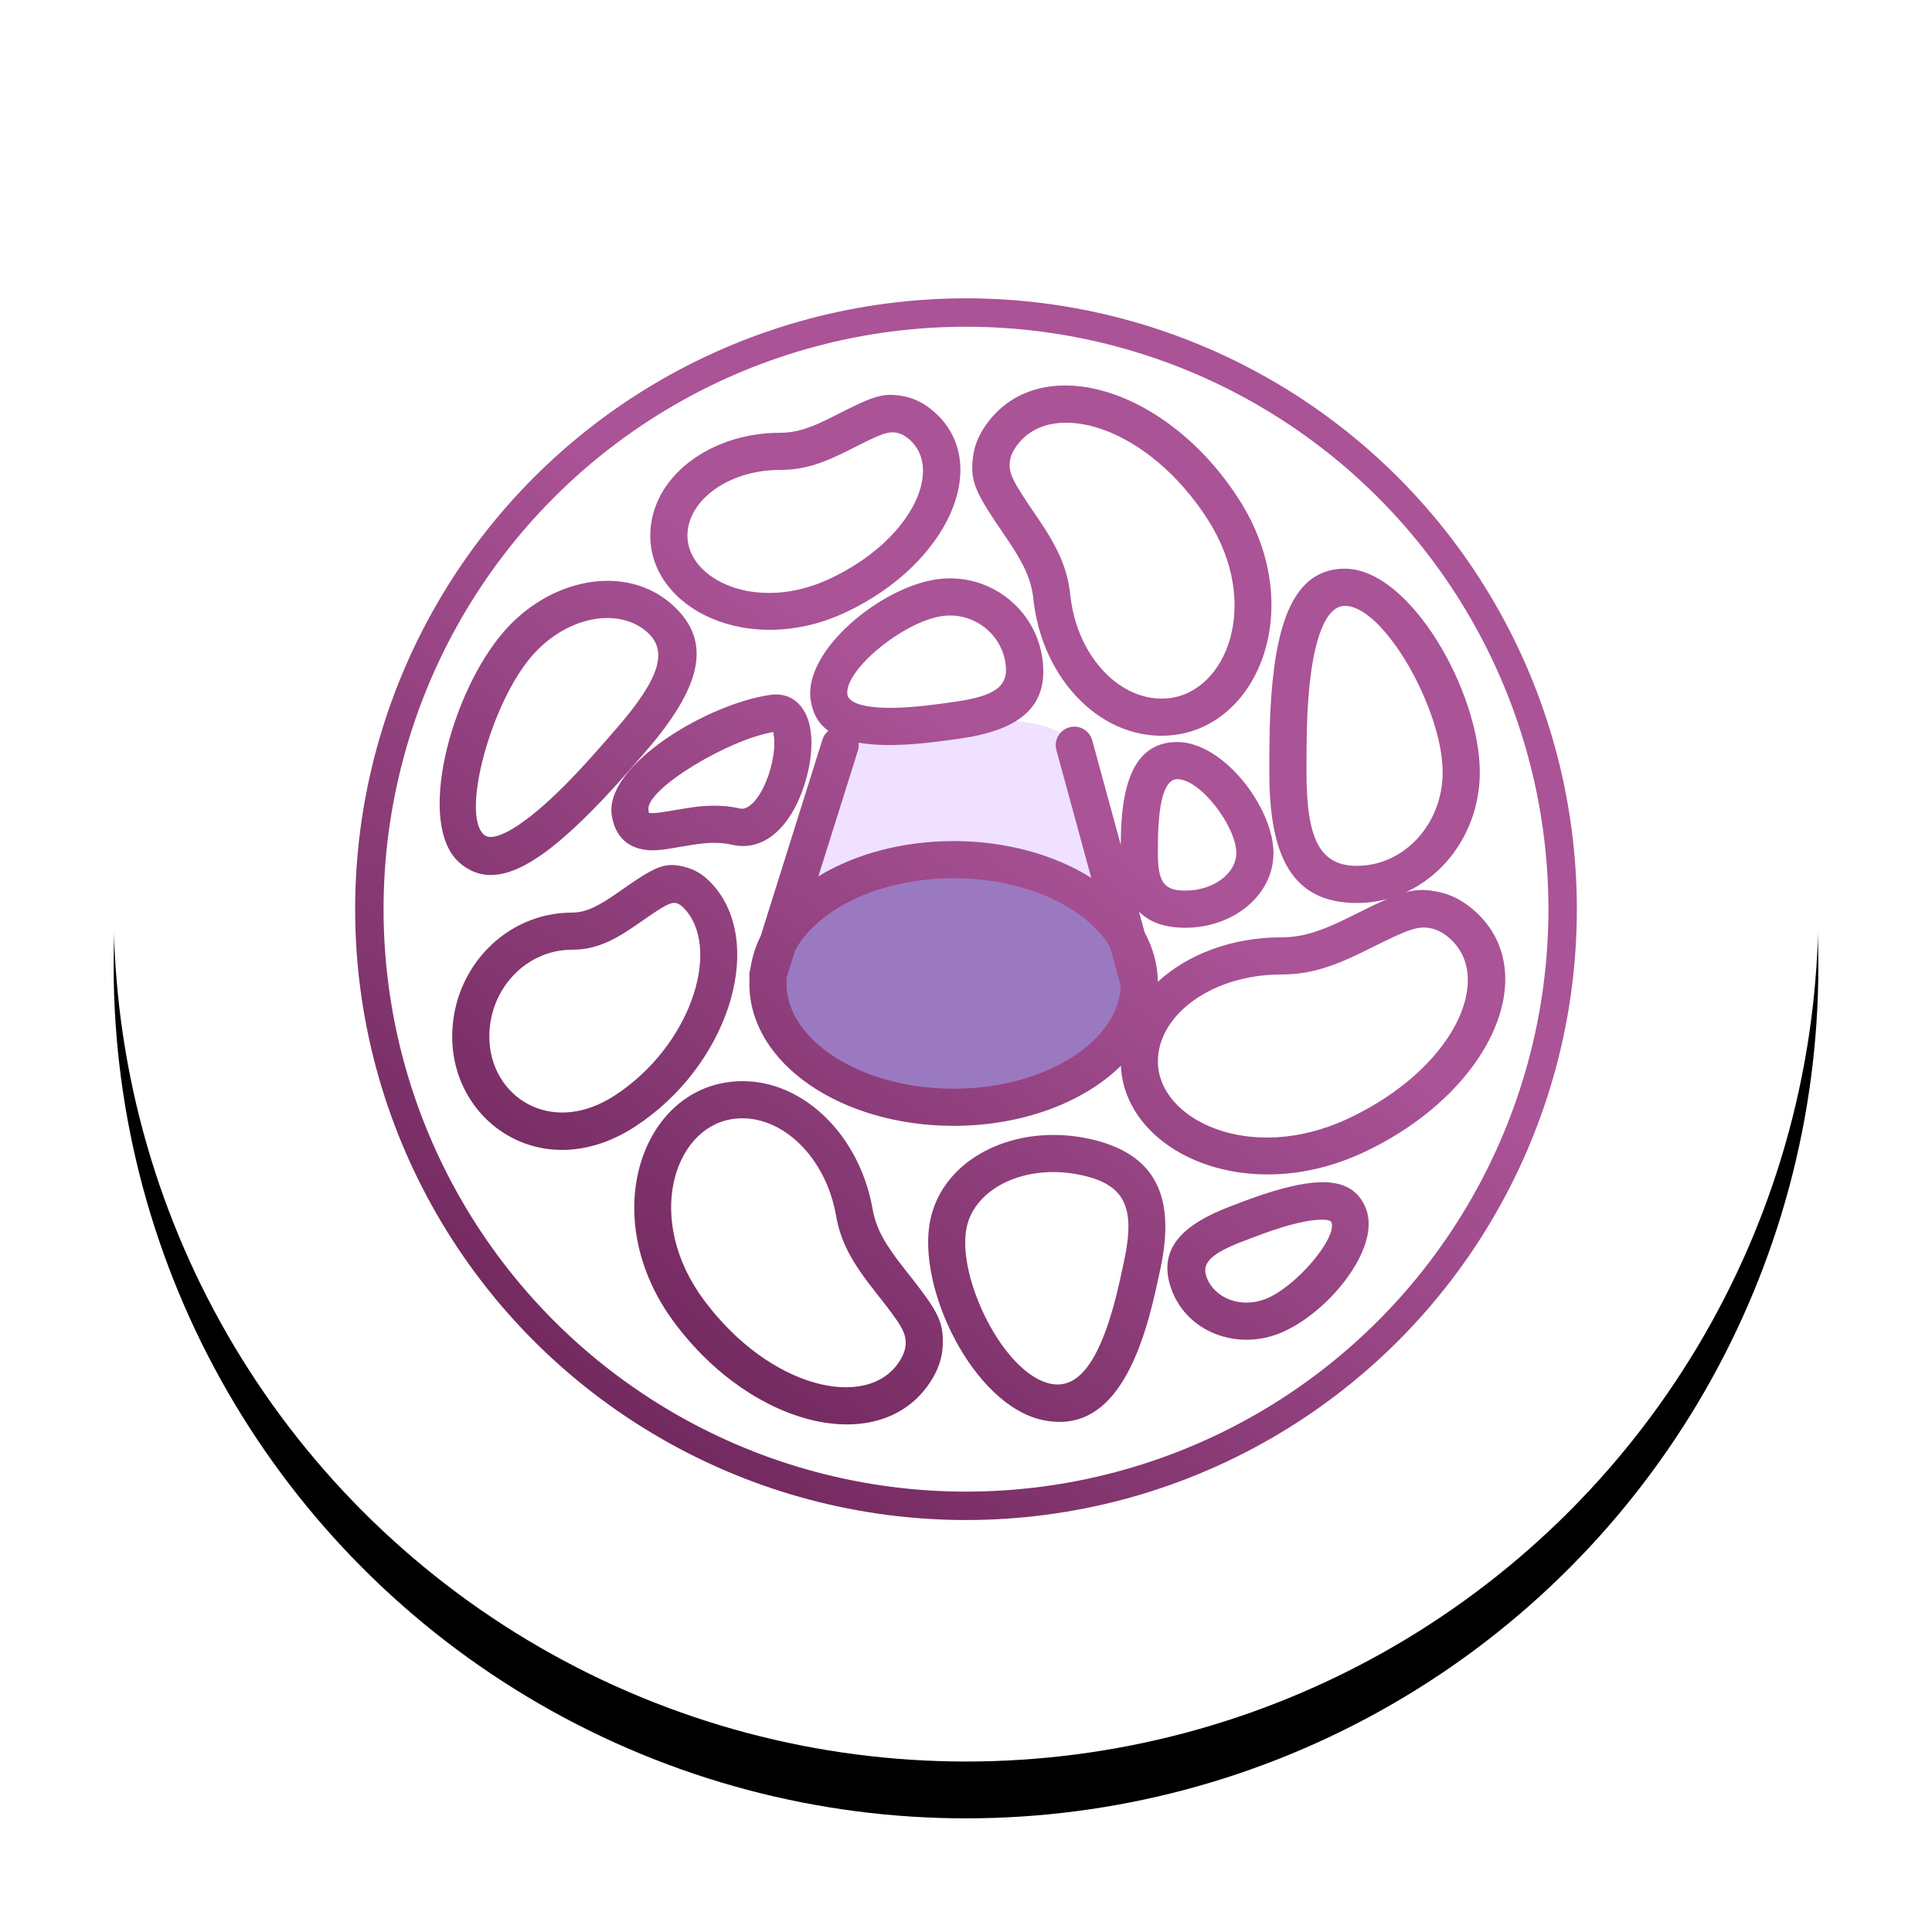 <?xml version="1.0" encoding="UTF-8"?>
<svg width="68px" height="68px" viewBox="0 0 68 68" version="1.1" xmlns="http://www.w3.org/2000/svg" xmlns:xlink="http://www.w3.org/1999/xlink">
    <!-- Generator: sketchtool 53 (72520) - https://sketchapp.com -->
    <title>F65992C6-1413-4A2E-B2F2-F25AF1DF8A81</title>
    <desc>Created with sketchtool.</desc>
    <defs>
        <circle id="path-1" cx="30" cy="30" r="30"></circle>
        <filter x="-11.7%" y="-8.3%" width="123.3%" height="123.3%" filterUnits="objectBoundingBox" id="filter-2">
            <feOffset dx="0" dy="2" in="SourceAlpha" result="shadowOffsetOuter1"></feOffset>
            <feGaussianBlur stdDeviation="2" in="shadowOffsetOuter1" result="shadowBlurOuter1"></feGaussianBlur>
            <feColorMatrix values="0 0 0 0 0.447   0 0 0 0 0.162   0 0 0 0 0.369  0 0 0 0.2 0" type="matrix" in="shadowBlurOuter1"></feColorMatrix>
        </filter>
        <linearGradient x1="54.712%" y1="37.787%" x2="16.971%" y2="89.608%" id="linearGradient-3">
            <stop stop-color="#AA5397" offset="0%"></stop>
            <stop stop-color="#72295E" offset="100%"></stop>
        </linearGradient>
        <linearGradient x1="54.712%" y1="38.392%" x2="16.971%" y2="87.646%" id="linearGradient-4">
            <stop stop-color="#AA5397" offset="0%"></stop>
            <stop stop-color="#72295E" offset="100%"></stop>
        </linearGradient>
    </defs>
    <g id="propuesta-2" stroke="none" stroke-width="1" fill="none" fill-rule="evenodd">
        <g id="servicios_estudios" transform="translate(-58, -1122)">
            <g id="CARD_ESTUDIO-7" transform="translate(42, 1100)">
                <g id="1">
                    <g id="estudio/electroencefalograma" transform="translate(20, 24)">
                        <g id="Oval" transform="translate(30, 30) scale(-1, 1) translate(-30, -30) ">
                            <use fill="black" fill-opacity="1" filter="url(#filter-2)" xlink:href="#path-1"></use>
                            <use fill="#FFFFFF" fill-rule="evenodd" xlink:href="#path-1"></use>
                        </g>
                        <g id="Group" transform="translate(9, 9)">
                            <circle id="Oval" stroke="url(#linearGradient-3)" cx="21" cy="21" r="21"></circle>
                            <path d="M24.02,20.346 C28.514,23.346 25.093,18.831 25.093,16.424 C25.093,14.018 22.715,14.341 19.105,14.341 C15.495,14.341 15.032,17.504 15.032,19.911 C15.032,22.317 19.526,17.347 24.02,20.346 Z" id="Oval" fill="#EFE1FF"></path>
                            <ellipse id="Oval" fill="#9B79C1" cx="20.564" cy="23.615" rx="6.537" ry="4.358"></ellipse>
                            <path d="M16.154,14.724 C15.814,14.473 15.599,14.116 15.531,13.628 C15.286,11.89 17.998,9.667 19.978,9.389 C21.775,9.136 23.436,10.384 23.688,12.177 C23.932,13.913 22.833,14.708 20.767,14.999 L20.719,15.005 C19.925,15.117 19.494,15.169 18.963,15.201 C18.297,15.242 17.71,15.227 17.217,15.139 C17.23,15.232 17.223,15.33 17.193,15.425 L15.804,19.845 C17.078,19.067 18.75,18.603 20.564,18.603 C22.419,18.603 24.124,19.088 25.409,19.898 L24.182,15.402 C24.086,15.053 24.292,14.694 24.64,14.599 C24.988,14.504 25.348,14.709 25.443,15.057 L26.448,18.739 C26.45,18.282 26.462,17.989 26.496,17.64 C26.646,16.112 27.19,15.117 28.438,15.117 C30.066,15.117 31.822,17.435 31.822,19.026 C31.822,20.512 30.405,21.654 28.719,21.654 C27.987,21.654 27.454,21.455 27.088,21.086 L27.287,21.815 C27.579,22.352 27.744,22.937 27.754,23.554 C28.795,22.592 30.362,21.991 32.092,21.991 C32.863,21.991 33.523,21.77 34.582,21.238 C35.099,20.979 35.499,20.783 35.83,20.64 C35.487,20.733 35.128,20.782 34.758,20.782 C32.48,20.782 31.676,19.157 31.676,16.181 C31.676,16.145 31.676,16.145 31.676,16.109 C31.676,14.915 31.689,14.271 31.746,13.489 C31.953,10.692 32.64,9.016 34.336,9.016 C36.627,9.016 39.084,13.34 39.084,16.181 C39.084,18.066 38.016,19.696 36.478,20.405 C36.892,20.293 37.214,20.306 37.651,20.398 C38.083,20.489 38.489,20.7 38.873,21.034 C41.371,23.209 39.462,27.476 34.978,29.567 C30.823,31.503 26.59,29.526 26.451,26.512 C25.142,27.804 22.979,28.626 20.564,28.626 C16.636,28.626 13.374,26.451 13.374,23.615 C13.374,23.545 13.376,23.475 13.38,23.406 C13.367,23.313 13.374,23.217 13.404,23.121 L13.41,23.103 C13.467,22.699 13.591,22.31 13.774,21.944 L15.946,15.033 C15.985,14.908 16.06,14.802 16.154,14.724 Z M26.446,23.697 L26.073,22.332 C25.242,20.946 23.113,19.911 20.564,19.911 C17.936,19.911 15.755,21.012 14.982,22.462 L14.694,23.378 C14.685,23.457 14.681,23.535 14.681,23.615 C14.681,25.591 17.273,27.319 20.564,27.319 C23.81,27.319 26.375,25.639 26.446,23.697 Z M9.888,7.855 C9.888,5.808 11.97,4.232 14.463,4.232 C15.039,4.232 15.54,4.061 16.353,3.645 C17.77,2.921 18.103,2.797 18.862,2.96 C19.227,3.038 19.568,3.219 19.887,3.502 C21.936,5.317 20.392,8.831 16.794,10.539 C13.385,12.157 9.888,10.438 9.888,7.855 Z M19.02,4.48 C18.864,4.342 18.724,4.268 18.588,4.238 C18.265,4.169 18.028,4.257 16.948,4.809 C15.965,5.312 15.299,5.539 14.463,5.539 C12.625,5.539 11.195,6.622 11.195,7.855 C11.195,9.396 13.631,10.593 16.233,9.358 C19.109,7.993 20.195,5.521 19.02,4.48 Z M34.426,28.382 C38.181,26.631 39.618,23.416 38.015,22.02 C37.793,21.828 37.587,21.721 37.381,21.677 C36.907,21.577 36.592,21.692 35.169,22.407 C33.942,23.023 33.118,23.299 32.092,23.299 C29.662,23.299 27.754,24.717 27.754,26.358 C27.754,28.412 31,29.978 34.426,28.382 Z M9.356,28.65 C6.156,30.738 2.916,28.549 2.916,25.486 C2.916,23.081 4.798,21.12 7.134,21.12 C7.603,21.12 8.033,20.918 8.747,20.416 C10.098,19.466 10.409,19.308 11.193,19.539 C11.558,19.646 11.883,19.883 12.177,20.241 C13.923,22.37 12.591,26.538 9.356,28.65 Z M8.641,27.555 C11.291,25.826 12.349,22.512 11.166,21.07 C11.028,20.902 10.915,20.82 10.824,20.793 C10.624,20.734 10.417,20.84 9.499,21.486 C8.579,22.132 7.95,22.427 7.134,22.427 C5.532,22.427 4.223,23.791 4.223,25.486 C4.223,27.578 6.377,29.033 8.641,27.555 Z M28.265,14.876 C25.831,15.132 23.672,12.95 23.37,10.073 C23.297,9.38 23.017,8.802 22.392,7.89 C21.331,6.34 21.14,5.972 21.245,5.087 C21.296,4.664 21.471,4.257 21.771,3.861 C23.683,1.337 28.09,2.647 30.611,6.581 C33.005,10.316 31.339,14.553 28.265,14.876 Z M22.813,4.651 C22.647,4.869 22.565,5.06 22.544,5.241 C22.494,5.658 22.636,5.932 23.471,7.151 C24.21,8.229 24.568,8.971 24.67,9.937 C24.902,12.151 26.484,13.749 28.128,13.576 C30.18,13.36 31.406,10.243 29.51,7.286 C27.412,4.012 24.053,3.014 22.813,4.651 Z M10.733,35.548 C8.085,31.989 9.451,27.645 12.495,27.109 C14.905,26.684 17.211,28.71 17.714,31.558 C17.835,32.245 18.154,32.802 18.841,33.669 C20.008,35.14 20.224,35.494 20.18,36.384 C20.16,36.81 20.014,37.228 19.742,37.644 C18.011,40.295 13.523,39.296 10.733,35.548 Z M11.782,34.767 C14.104,37.887 17.524,38.648 18.648,36.929 C18.797,36.7 18.866,36.503 18.875,36.321 C18.895,35.902 18.734,35.638 17.817,34.481 C17.004,33.456 16.595,32.742 16.426,31.785 C16.04,29.593 14.351,28.109 12.722,28.396 C10.691,28.754 9.685,31.949 11.782,34.767 Z M34.758,19.475 C36.414,19.475 37.777,18.01 37.777,16.181 C37.777,13.967 35.707,10.324 34.336,10.324 C33.674,10.324 33.207,11.465 33.05,13.585 C32.996,14.325 32.984,14.946 32.984,16.109 C32.984,16.145 32.984,16.145 32.984,16.181 C32.984,18.527 33.453,19.475 34.758,19.475 Z M10.623,10.251 C12.17,11.596 11.627,13.264 9.668,15.517 C9.645,15.545 9.645,15.545 9.621,15.572 C8.839,16.471 8.41,16.949 7.862,17.505 C5.869,19.524 4.351,20.388 3.177,19.368 C1.623,18.017 2.87,13.375 4.735,11.229 C6.384,9.333 9.011,8.849 10.623,10.251 Z M9.766,11.238 C8.753,10.358 6.934,10.693 5.722,12.087 C4.271,13.756 3.219,17.672 4.035,18.381 C4.386,18.687 5.464,18.074 6.931,16.587 C7.454,16.057 7.87,15.594 8.634,14.714 C8.658,14.687 8.658,14.687 8.682,14.66 C10.214,12.897 10.536,11.907 9.766,11.238 Z M25.311,29.077 C27.731,29.592 28.372,31.166 27.844,33.647 C27.838,33.676 27.838,33.676 27.832,33.706 C27.623,34.687 27.496,35.215 27.293,35.85 C26.574,38.094 25.463,39.356 23.698,38.981 C21.258,38.463 19.239,34.309 19.746,31.926 C20.207,29.757 22.72,28.526 25.311,29.077 Z M25.039,30.356 C23.095,29.943 21.319,30.812 21.024,32.197 C20.655,33.935 22.316,37.351 23.97,37.702 C24.842,37.888 25.511,37.127 26.048,35.451 C26.234,34.871 26.354,34.374 26.553,33.434 C26.559,33.405 26.559,33.405 26.566,33.375 C26.96,31.519 26.624,30.693 25.039,30.356 Z M28.719,20.346 C29.738,20.346 30.514,19.721 30.514,19.026 C30.514,18.09 29.252,16.424 28.438,16.424 C28.114,16.424 27.888,16.838 27.797,17.768 C27.762,18.121 27.754,18.422 27.754,18.99 L27.754,19.026 C27.754,20.039 27.957,20.346 28.719,20.346 Z M28.252,34.434 C27.71,33.021 28.537,32.138 30.281,31.469 L30.32,31.454 C30.976,31.202 31.334,31.073 31.779,30.937 C33.484,30.421 34.654,30.438 35.082,31.554 C35.623,32.964 33.667,35.303 31.999,35.944 C30.486,36.525 28.802,35.866 28.252,34.434 Z M29.473,33.965 C29.754,34.697 30.668,35.055 31.53,34.724 C32.615,34.307 34.07,32.566 33.862,32.022 C33.807,31.88 33.206,31.871 32.159,32.188 C31.752,32.312 31.416,32.433 30.789,32.674 L30.749,32.689 C29.595,33.132 29.282,33.467 29.473,33.965 Z M22.393,12.359 C22.242,11.282 21.242,10.531 20.16,10.684 C18.803,10.874 16.705,12.593 16.825,13.446 C16.872,13.78 17.569,13.976 18.884,13.896 C19.369,13.867 19.776,13.818 20.537,13.711 L20.585,13.704 C22.031,13.501 22.505,13.157 22.393,12.359 Z M14.123,13.456 C14.859,13.352 15.354,13.839 15.505,14.565 C15.61,15.067 15.564,15.707 15.394,16.345 C14.981,17.897 14.017,19.023 12.76,18.731 C12.612,18.697 12.457,18.677 12.292,18.669 C11.926,18.653 11.607,18.69 10.975,18.801 C10.223,18.933 9.966,18.961 9.608,18.893 C9.006,18.78 8.624,18.349 8.53,17.679 C8.286,15.941 11.882,13.771 14.123,13.456 Z M14.26,14.757 C12.651,15.009 9.724,16.782 9.825,17.497 C9.843,17.63 9.819,17.603 9.85,17.609 C9.985,17.634 10.186,17.613 10.749,17.514 C11.472,17.387 11.859,17.342 12.349,17.363 C12.592,17.374 12.826,17.405 13.056,17.458 C13.387,17.535 13.877,16.963 14.131,16.008 C14.252,15.553 14.284,15.112 14.226,14.833 C14.21,14.76 14.222,14.747 14.245,14.747 L14.26,14.757 Z" id="Combined-Shape" fill="url(#linearGradient-4)" fill-rule="nonzero"></path>
                        </g>
                    </g>
                </g>
            </g>
        </g>
    </g>
</svg>